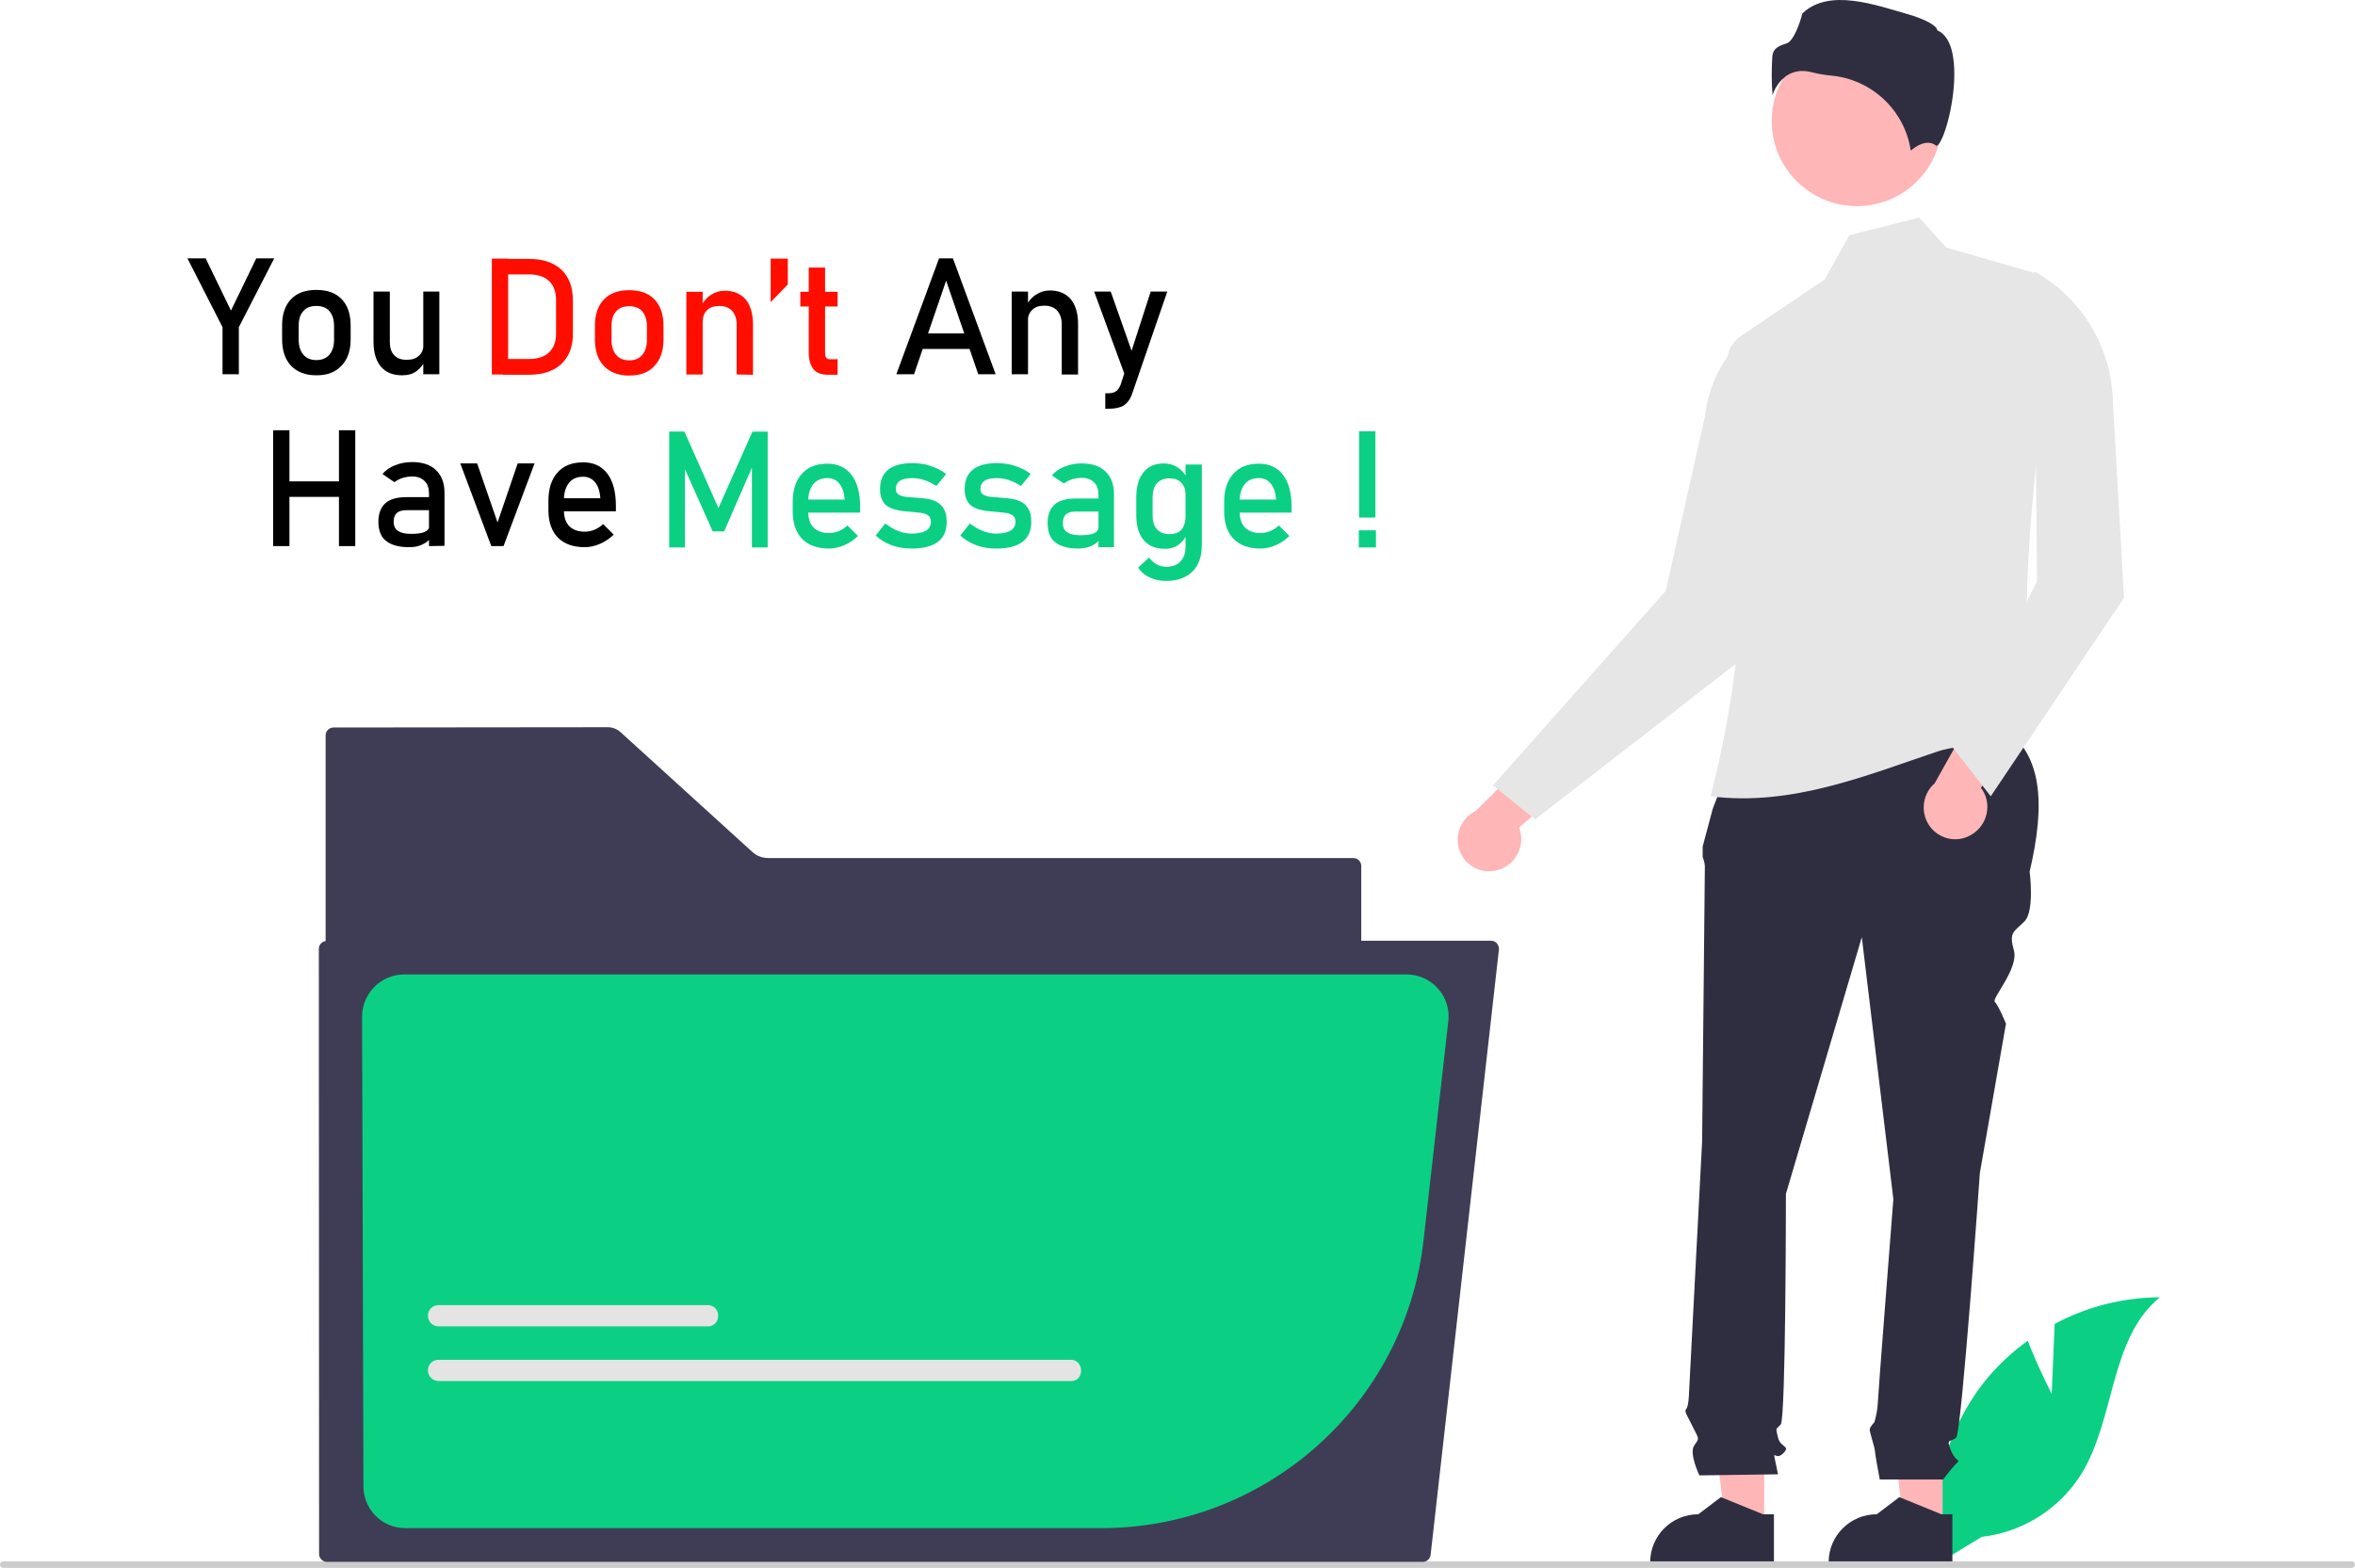 <?xml version="1.0" encoding="utf-8"?>
<!-- Generator: Adobe Illustrator 26.0.1, SVG Export Plug-In . SVG Version: 6.00 Build 0)  -->
<svg version="1.1" id="Layer_1" xmlns="http://www.w3.org/2000/svg" xmlns:xlink="http://www.w3.org/1999/xlink" x="0px" y="0px"
	 viewBox="0 0 865.7 576.4" style="enable-background:new 0 0 865.7 576.4;" xml:space="preserve">
<style type="text/css">
	.st0{fill:#FFB6B6;}
	.st1{fill:#0BD084;}
	.st2{fill:#2F2E41;}
	.st3{fill:#E6E6E6;}
	.st4{fill:#CCCCCC;}
	.st5{fill:#3F3D56;}
	.st6{fill:#E4E4E4;}
	.st7{fill:#FF0E00;}

	#line1{
            animation-duration: 1.6s;
			animation-timing-function: ease-in-out;
			animation-delay: 0;
			animation-iteration-count: infinite;
			animation-direction: alternate;
			animation-play-state: running;
			animation-name: yaha-waha;
	}
	#line2{
			animation-duration: 1.6s;
			animation-timing-function: ease-in-out;
			animation-delay: 1.5s;
			animation-iteration-count: infinite;
			animation-direction: alternate;
			animation-play-state: running;
			animation-name: yaha-waha;

	}
	@keyframes yaha-waha{
		to{
			transform: translateX(2rem);
		}
		from{
			transform: translateX(-1rem);
		}
	}
</style>
<path class="st0" d="M549.8,320.1c6.3-1.3,10.4-7.4,9.2-13.8c-0.1-0.7-0.3-1.3-0.6-2l31.5-27.1l-20.6-5.8l-26.7,26.7
	c-5.8,2.8-8.4,9.7-5.7,15.6C539.2,318.6,544.6,321.3,549.8,320.1L549.8,320.1z"/>
<path class="st1" d="M754.2,512.5l1.1-25.7c11.9-6.4,25.2-9.7,38.7-9.8c-18.6,15.2-16.3,44.5-28.9,65c-8.1,12.9-21.6,21.4-36.6,23.1
	l-15.6,9.5c-4.3-24.1,2.1-48.9,17.6-67.8c4.4-5.2,9.3-9.8,14.9-13.8C749.2,502.8,754.2,512.5,754.2,512.5z"/>
<polygon class="st0" points="714.1,561.4 700,561.4 693.2,507 714.1,507 "/>
<path class="st2" d="M717.7,575.1h-45.5v-0.6c0-9.8,7.9-17.7,17.7-17.7l0,0l8.3-6.3l15.5,6.3h4V575.1z"/>
<polygon class="st0" points="648.5,561.4 634.4,561.4 627.7,507 648.6,507 "/>
<path class="st2" d="M652.1,575.1h-45.5v-0.6c0-9.8,7.9-17.7,17.7-17.7l0,0l8.3-6.3l15.5,6.3h4V575.1z"/>
<path class="st2" d="M642.4,264l91.7,2.3c17.4,9.5,17.7,29.9,12,54.2c0,0,1.9,14.5-1.9,18.3c-3.9,3.9-5.8,3.9-3.9,10.6
	s-8.3,17.8-7,19s4.1,8,4.1,8l-9.6,54.9c0,0-6.7,95.4-8.7,97.3s-3.9,0-1.9,4.8s3.9,2.9,1.9,4.8c-1.7,1.8-3.3,3.8-4.8,5.8H691
	c0,0-1.8-9.6-1.8-10.6s-1.9-6.7-1.9-7.7s1.7-2.7,1.7-2.7c0.6-2,1-4,1.2-6c0-1.9,5.8-76.1,5.8-76.1l-11.6-96.3L656.5,439
	c0,0,0,82.8-1.9,84.8s-1.9,1-1,4.8s4.8,2.9,1.9,5.8s-3.9-1.9-2.9,2.9l1,4.8l-28.9,0.4c0,0-3.9-8.1-1.9-11s1.8-2.1-0.5-6.8
	s-3.3-5.7-2.4-6.7s1-6.1,1-6.1l4.8-92.2c0,0,1-97.3,1-100.2c0.1-1.5-0.2-3-0.8-4.3v-3.9l3.7-13.9L642.4,264z"/>
<path class="st3" d="M548.8,288.8l15.5,12.5l84.5-65.5l-5-114l0,0c-9.6,7.7-15.7,18.9-17,31.1l-14.5,64.4L548.8,288.8z"/>
<path class="st3" d="M628.8,292.8c29.9,3.8,57.5-7.8,83.5-16.5c11.8-3.9,23.6,0.2,34.5-6.5c-4.7-46.5-0.1-98.8,9.9-154.6
	c1.2-6.5-2.7-12.9-9-14.9L715.4,91l-9.9-11l-25.7,6.5l-9,16.2l-30.9,20.9c-3.7,2.5-5.6,6.9-4.8,11.3
	C644.3,187.5,642.2,241.3,628.8,292.8z"/>
<path class="st0" d="M724.2,307.2c5.7-3,8-10,5.1-15.8c-0.3-0.6-0.7-1.2-1.1-1.7l22.9-34.7h-21.4l-18.5,33
	c-4.9,4.3-5.4,11.7-1.2,16.6C713.6,308.7,719.5,309.8,724.2,307.2L724.2,307.2z"/>
<path class="st3" d="M717.8,274.8l14,18l49-73l-4.2-74.2c-1.1-19.2-12-36.5-28.8-45.8l0,0l1,114L717.8,274.8z"/>
<circle class="st0" cx="682.6" cy="44.5" r="31.3"/>
<path class="st2" d="M662.6,26.1c1.2,0,2.4,0.2,3.6,0.5c2.3,0.6,4.7,1,7,1.2c14.9,1.4,27,12.8,29.2,27.6c1.8-1.6,6-4.5,9.4-1.8l0,0
	c0.1,0,0.1,0.1,0.2,0c2.3-1.1,6.3-14.2,6.4-25.8c0.1-6.2-0.9-14-5.9-16.5l-0.3-0.1l-0.1-0.3c-0.3-1.4-4-3.7-10.5-5.6
	C689.9,2,672.4-4.6,662.5,5c-0.7,3.2-3.2,10.1-5.6,10.9c-2.7,0.9-5.1,1.6-5.4,4.9c-0.3,4.7-0.3,9.5,0.1,14.2
	c0.9-2.9,2.7-5.4,5.2-7.2C658.5,26.7,660.5,26.1,662.6,26.1z"/>
<path class="st4" d="M865.7,575.3c0,0.7-0.5,1.2-1.2,1.2l0,0H1.2c-0.7,0-1.2-0.5-1.2-1.2s0.5-1.2,1.2-1.2h863.3
	C865.1,574.1,865.7,574.6,865.7,575.3C865.7,575.2,865.7,575.3,865.7,575.3z"/>
<path class="st5" d="M122.6,267.5c-1.6,0-2.9,1.3-2.9,2.9v299c0,1.6,1.3,2.9,2.9,2.9h374.9c1.6,0,2.9-1.3,2.9-2.9v-251
	c0-1.6-1.3-2.9-2.9-2.9H282.4c-2.2,0-4.3-0.8-5.9-2.3l-48.4-44c-1.2-1.1-2.9-1.8-4.6-1.8L122.6,267.5L122.6,267.5z"/>
<path class="st6" d="M433.6,420.3L295.5,361c-2.5-1.1-5.4,0.1-6.4,2.6c-1.1,2.5,0.1,5.4,2.6,6.4l138.1,59.4c2.5,1.1,5.4-0.1,6.4-2.6
	C437.3,424.3,436.1,421.4,433.6,420.3L433.6,420.3z"/>
<path class="st6" d="M298.2,425.5l-80.9,18.2c-1.5,0.3-2.4,1.8-2.1,3.2c0.3,1.5,1.8,2.4,3.2,2.1l0,0l80.9-18.2
	c1.5-0.3,2.4-1.8,2.1-3.2C301.1,426.1,299.6,425.2,298.2,425.5L298.2,425.5L298.2,425.5z"/>
<path class="st6" d="M295.8,415.1l-80.9,18.2c-1.5,0.3-2.4,1.8-2,3.2c0.3,1.5,1.8,2.4,3.2,2l80.9-18.2c1.5-0.3,2.4-1.8,2.1-3.2
	C298.7,415.7,297.3,414.8,295.8,415.1L295.8,415.1L295.8,415.1z"/>
<path class="st6" d="M247.6,415l-35.1,7.9c-1.5,0.3-2.4,1.8-2,3.2c0.3,1.5,1.8,2.4,3.2,2l35.1-7.9c1.5-0.3,2.4-1.8,2.1-3.2
	C250.5,415.6,249.1,414.7,247.6,415L247.6,415z"/>
<path class="st6" d="M288.6,382.8l-81,18.2c-1.5,0.3-2.4,1.8-2,3.2c0.3,1.5,1.8,2.4,3.2,2l80.9-18.2c1.5-0.3,2.4-1.8,2.1-3.2
	C291.5,383.4,290,382.5,288.6,382.8L288.6,382.8L288.6,382.8z"/>
<path class="st6" d="M286.2,372.4l-80.9,18.2c-1.5,0.3-2.4,1.8-2.1,3.2s1.8,2.4,3.2,2.1l0,0l80.9-18.2c1.5-0.3,2.4-1.8,2.1-3.2
	C289.1,373,287.7,372.1,286.2,372.4L286.2,372.4L286.2,372.4z"/>
<path class="st6" d="M238,372.3l-35.1,7.9c-1.5,0.3-2.4,1.8-2,3.2c0.3,1.5,1.8,2.4,3.2,2l35.1-7.9c1.5-0.3,2.4-1.8,2.1-3.2
	C240.9,372.9,239.5,372,238,372.3L238,372.3z"/>
<path class="st5" d="M120.1,346c-1.6,0-2.9,1.3-2.9,2.9l0,0c0,0.1,0.1,222.8,0.1,222.8c0.2,1.5,1.4,2.6,2.9,2.6H523
	c1.5,0,2.7-1.1,2.9-2.6L551,349.2c0.1-0.8-0.2-1.6-0.7-2.3c-0.5-0.6-1.3-1-2.2-1L120.1,346L120.1,346z"/>
<path class="st1" d="M148.6,358.3c-8.5,0-15.4,6.9-15.5,15.4l0.5,172.6c-0.1,8.6,6.8,15.6,15.4,15.6h0.1h255.7
	c60.7,0,111.8-45.6,118.5-105.9l9.1-80.5c1-8.5-5.2-16.2-13.7-17.1c-0.6-0.1-1.2-0.1-1.7-0.1L148.6,358.3L148.6,358.3z M540.4,358.3
	v-1l0,0V358.3z"/>
<path class="st6" d="M260.2,487.7h-99c-2.1,0-3.9-1.7-3.9-3.9s1.7-3.9,3.9-3.9h99C265.2,479.9,265.3,487.7,260.2,487.7z"/>
<path class="st6" d="M393.7,507.8H161.2c-2.1,0-3.9-1.7-3.9-3.9s1.7-3.9,3.9-3.9h232.5C398.6,500.1,398.7,507.9,393.7,507.8z"/>
<g>
	<g>
		<path id="line2" d="M100.4,200.8v-42.6h6v42.6L100.4,200.8L100.4,200.8z M104.1,182.7V177h23.6v5.7H104.1z M124.6,200.8v-42.6h6
			v42.6L124.6,200.8L124.6,200.8z"/>
		<path id="line2" d="M150.3,201.2c-3.7,0-6.5-0.8-8.4-2.3s-2.8-3.9-2.8-7.1
			c0-3,0.9-5.3,2.6-6.8c1.7-1.5,4.3-2.2,7.7-2.2h8.6l0.4,4.8h-9c-1.5,0-2.7,0.3-3.5,1s-1.2,1.8-1.2,3.2c0,1.5,0.5,2.7,1.6,3.4
			c1,0.7,2.6,1.1,4.7,1.1c2.3,0,4-0.2,5.1-0.7s1.7-1.2,1.7-2.3l0.6,4.3c-0.5,0.8-1.2,1.5-2,2s-1.7,0.9-2.7,1.2
			C152.7,201.1,151.5,201.2,150.3,201.2z M157.7,200.8v-19.3c0-2-0.5-3.5-1.6-4.6s-2.6-1.7-4.5-1.7c-1.2,0-2.4,0.2-3.5,0.5
			c-1.2,0.4-2.2,0.9-3.1,1.6l-4.4-3c1.2-1.4,2.7-2.5,4.6-3.2c1.9-0.8,4-1.2,6.3-1.2c3.8,0,6.8,1,8.8,3c2.1,2,3.1,4.8,3.1,8.3v19.5
			L157.7,200.8L157.7,200.8z"/>
		<path id="line2" d="M182.9,192.1l7.4-21.7h6.2l-11.4,30.4h-4.5l-11.4-30.4
			h6.2L182.9,192.1z"/>
		<path id="line2" d="M214.9,201.2c-4.2,0-7.5-1.2-9.8-3.5
			c-2.3-2.4-3.5-5.7-3.5-10.1v-3.4c0-4.5,1.1-8,3.4-10.5c2.2-2.5,5.4-3.7,9.4-3.7c3.8,0,6.8,1.4,8.9,4.2c2.1,2.8,3.1,6.8,3.1,11.8v2
			h-20.5v-4.8h14.8c-0.2-2.5-0.8-4.4-1.9-5.8c-1.1-1.4-2.6-2.1-4.4-2.1c-2.2,0-4,0.7-5.2,2.2s-1.9,3.6-1.9,6.3v3.9
			c0,2.5,0.7,4.5,2,5.8s3.2,2,5.6,2c1.2,0,2.4-0.2,3.6-0.7c1.2-0.5,2.3-1.2,3.2-2.1l3.9,3.9c-1.5,1.4-3.2,2.6-5.1,3.4
			S216.8,201.2,214.9,201.2z"/>
	</g>
</g>
<g>
	<g>
		<path id="line2" class="st1" d="M264.1,186.8l12.5-28.1h5.6v42.6h-5.8v-31.9l0.3,1.9l-10.5,24.1H262l-10.5-23.5l0.3-2.5v31.9H246
			v-42.6h5.6L264.1,186.8z"/>
		<path id="line2" class="st1" d="M304.7,201.7c-4.2,0-7.5-1.2-9.8-3.5
			c-2.3-2.4-3.5-5.7-3.5-10.1v-3.4c0-4.5,1.1-8,3.4-10.5c2.2-2.5,5.4-3.7,9.4-3.7c3.8,0,6.8,1.4,8.9,4.2s3.1,6.8,3.1,11.8v2h-20.5
			v-4.8h14.8c-0.2-2.5-0.8-4.4-1.9-5.8c-1.1-1.4-2.6-2.1-4.4-2.1c-2.2,0-4,0.7-5.2,2.2s-1.9,3.6-1.9,6.3v3.9c0,2.5,0.7,4.5,2,5.8
			s3.2,2,5.6,2c1.2,0,2.4-0.2,3.6-0.7s2.3-1.2,3.2-2.1l3.9,3.9c-1.5,1.4-3.2,2.6-5.1,3.4S306.6,201.7,304.7,201.7z"/>
		<path id="line2" class="st1" d="M335.1,201.7c-2.7,0-5.1-0.4-7.3-1.2
			s-4.2-2-5.9-3.6l3.5-4.4c1.7,1.2,3.3,2.2,4.9,2.8s3.2,0.9,4.8,0.9c2.4,0,4.1-0.4,5.3-1.1c1.2-0.7,1.8-1.8,1.8-3.3
			c0-1.1-0.4-1.9-1.2-2.4s-1.8-0.8-3.1-0.9c-1.3-0.1-2.7-0.3-4.1-0.4c-1.2-0.1-2.5-0.2-3.7-0.5c-1.2-0.2-2.3-0.6-3.3-1.1
			s-1.8-1.3-2.4-2.4c-0.6-1.1-0.9-2.5-0.9-4.2c0-3.2,1-5.6,3-7.2c2-1.6,4.9-2.4,8.8-2.4c2.4,0,4.6,0.3,6.7,1s4,1.6,5.8,3l-3.6,4.4
			c-1.5-1-3-1.7-4.5-2.2s-2.9-0.7-4.3-0.7c-2,0-3.6,0.3-4.6,1s-1.5,1.7-1.5,3.1c0,0.9,0.4,1.6,1.1,2s1.6,0.7,2.8,0.8
			c1.2,0.1,2.4,0.2,3.7,0.3c1.3,0.1,2.6,0.2,3.9,0.4s2.5,0.6,3.6,1.2c1.1,0.6,2,1.5,2.6,2.6c0.7,1.2,1,2.7,1,4.7
			c0,3.3-1.1,5.7-3.2,7.3C342.6,200.9,339.4,201.7,335.1,201.7z"/>
		<path id="line2" class="st1" d="M366.2,201.7c-2.7,0-5.1-0.4-7.3-1.2
			s-4.2-2-5.9-3.6l3.5-4.4c1.7,1.2,3.3,2.2,4.9,2.8s3.2,0.9,4.8,0.9c2.4,0,4.1-0.4,5.3-1.1c1.2-0.7,1.8-1.8,1.8-3.3
			c0-1.1-0.4-1.9-1.2-2.4s-1.8-0.8-3.1-0.9c-1.3-0.1-2.7-0.3-4.1-0.4c-1.2-0.1-2.5-0.2-3.7-0.5c-1.2-0.2-2.3-0.6-3.3-1.1
			s-1.8-1.3-2.4-2.4c-0.6-1.1-0.9-2.5-0.9-4.2c0-3.2,1-5.6,3-7.2c2-1.6,4.9-2.4,8.8-2.4c2.4,0,4.6,0.3,6.7,1s4,1.6,5.8,3l-3.6,4.4
			c-1.5-1-3-1.7-4.5-2.2s-2.9-0.7-4.3-0.7c-2,0-3.6,0.3-4.6,1s-1.5,1.7-1.5,3.1c0,0.9,0.4,1.6,1.1,2s1.6,0.7,2.8,0.8
			c1.2,0.1,2.4,0.2,3.7,0.3c1.3,0.1,2.6,0.2,3.9,0.4s2.5,0.6,3.6,1.2c1.1,0.6,2,1.5,2.6,2.6c0.7,1.2,1,2.7,1,4.7
			c0,3.3-1.1,5.7-3.2,7.3C373.7,200.9,370.5,201.7,366.2,201.7z"/>
		<path id="line2" class="st1" d="M396.3,201.7c-3.7,0-6.5-0.8-8.4-2.3
			s-2.8-3.9-2.8-7.1c0-3,0.9-5.3,2.6-6.8s4.3-2.2,7.7-2.2h8.6l0.4,4.8h-9c-1.5,0-2.7,0.3-3.5,1s-1.2,1.8-1.2,3.2
			c0,1.5,0.5,2.7,1.6,3.4c1,0.7,2.6,1.1,4.7,1.1c2.3,0,4-0.2,5.1-0.7s1.7-1.2,1.7-2.3l0.6,4.3c-0.5,0.8-1.2,1.5-2,2
			s-1.7,0.9-2.7,1.2C398.7,201.5,397.6,201.7,396.3,201.7z M403.8,201.2V182c0-2-0.5-3.5-1.6-4.6s-2.6-1.7-4.5-1.7
			c-1.2,0-2.4,0.2-3.5,0.5c-1.2,0.4-2.2,0.9-3.1,1.6l-4.4-3c1.2-1.4,2.7-2.5,4.6-3.2c1.9-0.8,4-1.2,6.3-1.2c3.8,0,6.8,1,8.8,3
			c2.1,2,3.1,4.8,3.1,8.3v19.5L403.8,201.2L403.8,201.2z"/>
		<path id="line2" class="st1" d="M428.2,201.8c-3.4,0-6-1.1-7.8-3.2
			c-1.8-2.2-2.7-5.2-2.7-9.1v-6.7c0-3.9,0.9-7,2.7-9.2c1.8-2.2,4.3-3.2,7.5-3.2c1.8,0,3.4,0.5,4.9,1.4s2.7,2.3,3.6,4l-0.6,6.2
			c0-1.3-0.2-2.4-0.7-3.3c-0.5-0.9-1.1-1.6-2-2.1s-2-0.7-3.2-0.7c-2,0-3.5,0.6-4.6,1.8s-1.6,3-1.6,5.2v6.6c0,2.2,0.5,3.9,1.6,5.1
			s2.6,1.8,4.6,1.8c1.3,0,2.3-0.2,3.2-0.7c0.9-0.5,1.6-1.2,2-2.2s0.7-2.1,0.7-3.4l0.4,6.4c-0.5,1.4-1.5,2.6-2.8,3.7
			C432.1,201.2,430.3,201.8,428.2,201.8z M428.7,213.6c-2.3,0-4.3-0.4-6.1-1.3c-1.8-0.8-3.2-2-4.2-3.6l4-3.7
			c0.8,1.1,1.7,1.9,2.8,2.5s2.2,0.9,3.4,0.9c2.3,0,4.1-0.6,5.3-1.9c1.2-1.3,1.9-3,1.9-5.3v-30.4h6v29.5c0,4.2-1.1,7.5-3.4,9.8
			C436.1,212.4,432.9,213.6,428.7,213.6z"/>
		<path id="line2" class="st1" d="M463.3,201.7c-4.2,0-7.5-1.2-9.8-3.5
			c-2.3-2.4-3.5-5.7-3.5-10.1v-3.4c0-4.5,1.1-8,3.4-10.5c2.2-2.5,5.4-3.7,9.4-3.7c3.8,0,6.8,1.4,8.9,4.2s3.1,6.8,3.1,11.8v2h-20.5
			v-4.8h14.8c-0.2-2.5-0.8-4.4-1.9-5.8c-1.1-1.4-2.6-2.1-4.4-2.1c-2.2,0-4,0.7-5.2,2.2s-1.9,3.6-1.9,6.3v3.9c0,2.5,0.7,4.5,2,5.8
			s3.2,2,5.6,2c1.2,0,2.4-0.2,3.6-0.7s2.3-1.2,3.2-2.1l3.9,3.9c-1.5,1.4-3.2,2.6-5.1,3.4S465.2,201.7,463.3,201.7z"/>
		<path id="line2" class="st1" d="M499.5,201.2V195h6.3v6.3h-6.3V201.2z
			 M499.6,190.3v-31.7h6v31.7H499.6z"/>
	</g>
</g>
<g>
	<g>
		<path id="line1" d="M100.8,95l-13,25.3v17.3h-6v-17.3L68.9,95h6.7l9.3,19.2L94.2,95H100.8z"/>
		<path id="line1" d="M116.3,138c-4,0-7.1-1.2-9.3-3.5
			c-2.2-2.3-3.3-5.6-3.3-9.8v-5c0-4.2,1.1-7.4,3.3-9.7c2.2-2.3,5.3-3.4,9.3-3.4s7.1,1.1,9.3,3.4c2.2,2.3,3.3,5.5,3.3,9.7v5
			c0,4.2-1.1,7.4-3.3,9.7C123.3,136.9,120.3,138,116.3,138z M116.3,132.4c2.1,0,3.7-0.7,4.8-2c1.1-1.3,1.7-3.1,1.7-5.5v-5
			c0-2.4-0.6-4.2-1.7-5.5s-2.8-1.9-4.8-1.9c-2.1,0-3.7,0.6-4.8,1.9c-1.2,1.3-1.7,3.1-1.7,5.5v5c0,2.4,0.6,4.2,1.7,5.5
			S114.2,132.4,116.3,132.4z"/>
		<path id="line1" d="M143.3,107.2v18.5c0,2.1,0.5,3.8,1.6,4.9
			c1.1,1.2,2.6,1.7,4.6,1.7s3.5-0.5,4.6-1.6c1.1-1,1.6-2.5,1.6-4.4l0.4,6.4c-0.5,1.4-1.5,2.6-2.9,3.7c-1.4,1.1-3.2,1.6-5.4,1.6
			c-3.4,0-6-1.1-7.8-3.2c-1.8-2.2-2.7-5.2-2.7-9.1v-18.5C137.3,107.2,143.3,107.2,143.3,107.2z M155.6,137.6v-30.4h5.9v30.4H155.6z"
			/>
	</g>
</g>
<g>
	<g>
		<path id="line1" class="st7" d="M180.8,137.7V95.1h6v42.6H180.8z M184.9,137.7V132h9.6c3.1,0,5.6-0.8,7.3-2.4
			c1.7-1.6,2.6-3.9,2.6-6.9v-12.5c0-3-0.9-5.3-2.6-6.9c-1.7-1.6-4.2-2.4-7.3-2.4h-9.6v-5.7h9.5c5.2,0,9.1,1.3,12,4
			c2.8,2.7,4.2,6.4,4.2,11.3v12.1c0,3.2-0.6,6-1.9,8.2c-1.3,2.3-3.1,4-5.5,5.2s-5.4,1.8-8.8,1.8h-9.5V137.7z"/>
		<path id="line1" class="st7" d="M231.3,138.1c-4,0-7.1-1.2-9.3-3.5
			s-3.3-5.6-3.3-9.8v-5c0-4.2,1.1-7.4,3.3-9.7c2.2-2.3,5.3-3.4,9.3-3.4s7.1,1.1,9.3,3.4s3.3,5.5,3.3,9.7v5c0,4.2-1.1,7.4-3.3,9.7
			C238.4,137,235.3,138.1,231.3,138.1z M231.3,132.5c2.1,0,3.7-0.7,4.8-2s1.7-3.1,1.7-5.5v-5c0-2.4-0.6-4.2-1.7-5.5
			s-2.8-1.9-4.8-1.9c-2.1,0-3.7,0.6-4.8,1.9c-1.2,1.3-1.7,3.1-1.7,5.5v5c0,2.4,0.6,4.2,1.7,5.5C227.6,131.8,229.2,132.5,231.3,132.5
			z"/>
		<path id="line1" class="st7" d="M252.3,137.7v-30.4h6v30.4H252.3z
			 M270.8,137.7v-18.4c0-2.1-0.6-3.8-1.7-5s-2.7-1.8-4.7-1.8s-3.5,0.5-4.5,1.6c-1.1,1-1.6,2.5-1.6,4.4l-0.6-5.9
			c0.9-1.8,2.2-3.3,3.7-4.2c1.5-1,3.2-1.5,5-1.5c3.3,0,5.9,1.1,7.7,3.2c1.8,2.2,2.7,5.2,2.7,9.2v18.5L270.8,137.7L270.8,137.7z"/>
		<path id="line1" class="st7" d="M283.3,111.1v-16h6.3v9.5L283.3,111.1z"/>
		<path id="line1" class="st7" d="M294.2,112.7v-5.4h13.7v5.4H294.2z
			 M304.4,137.8c-2.5,0-4.3-0.7-5.4-2.1c-1.1-1.4-1.7-3.4-1.7-6V98.4h6v31.4c0,0.7,0.1,1.3,0.4,1.7s0.7,0.6,1.3,0.6h2.9v5.7H304.4z"
			/>
	</g>
</g>
<g>
	<g>
		<path id="line1" d="M329.5,137.6L345.2,95h5.1l15.7,42.6h-6.4l-11.8-34.4L336,137.6H329.5z M336.8,128.3v-5.7h22.4v5.7H336.8z"/>
		<path id="line1" d="M371.9,137.6v-30.4h6v30.4H371.9z M390.3,137.6v-18.4c0-2.1-0.6-3.8-1.7-5c-1.1-1.2-2.7-1.8-4.7-1.8c-2,0-3.5,0.5-4.5,1.6
			c-1.1,1-1.6,2.5-1.6,4.4l-0.6-5.9c0.9-1.8,2.2-3.3,3.7-4.2c1.5-1,3.2-1.5,5-1.5c3.3,0,5.9,1.1,7.7,3.2c1.8,2.2,2.7,5.2,2.7,9.2
			v18.5H390.3z"/>
		<path id="line1" d="M414.3,140.1l-12.1-32.9h6.1l9.3,26.4L414.3,140.1z M423,107.2h6.1l-12.9,37.5c-0.7,2.1-1.8,3.5-3.1,4.4
			c-1.4,0.8-3.2,1.2-5.6,1.2h-1.2v-5.7h1.2c1.1,0,2-0.2,2.7-0.7c0.7-0.4,1.2-1.2,1.7-2.3L423,107.2z"/>
	</g>
</g>
</svg>
